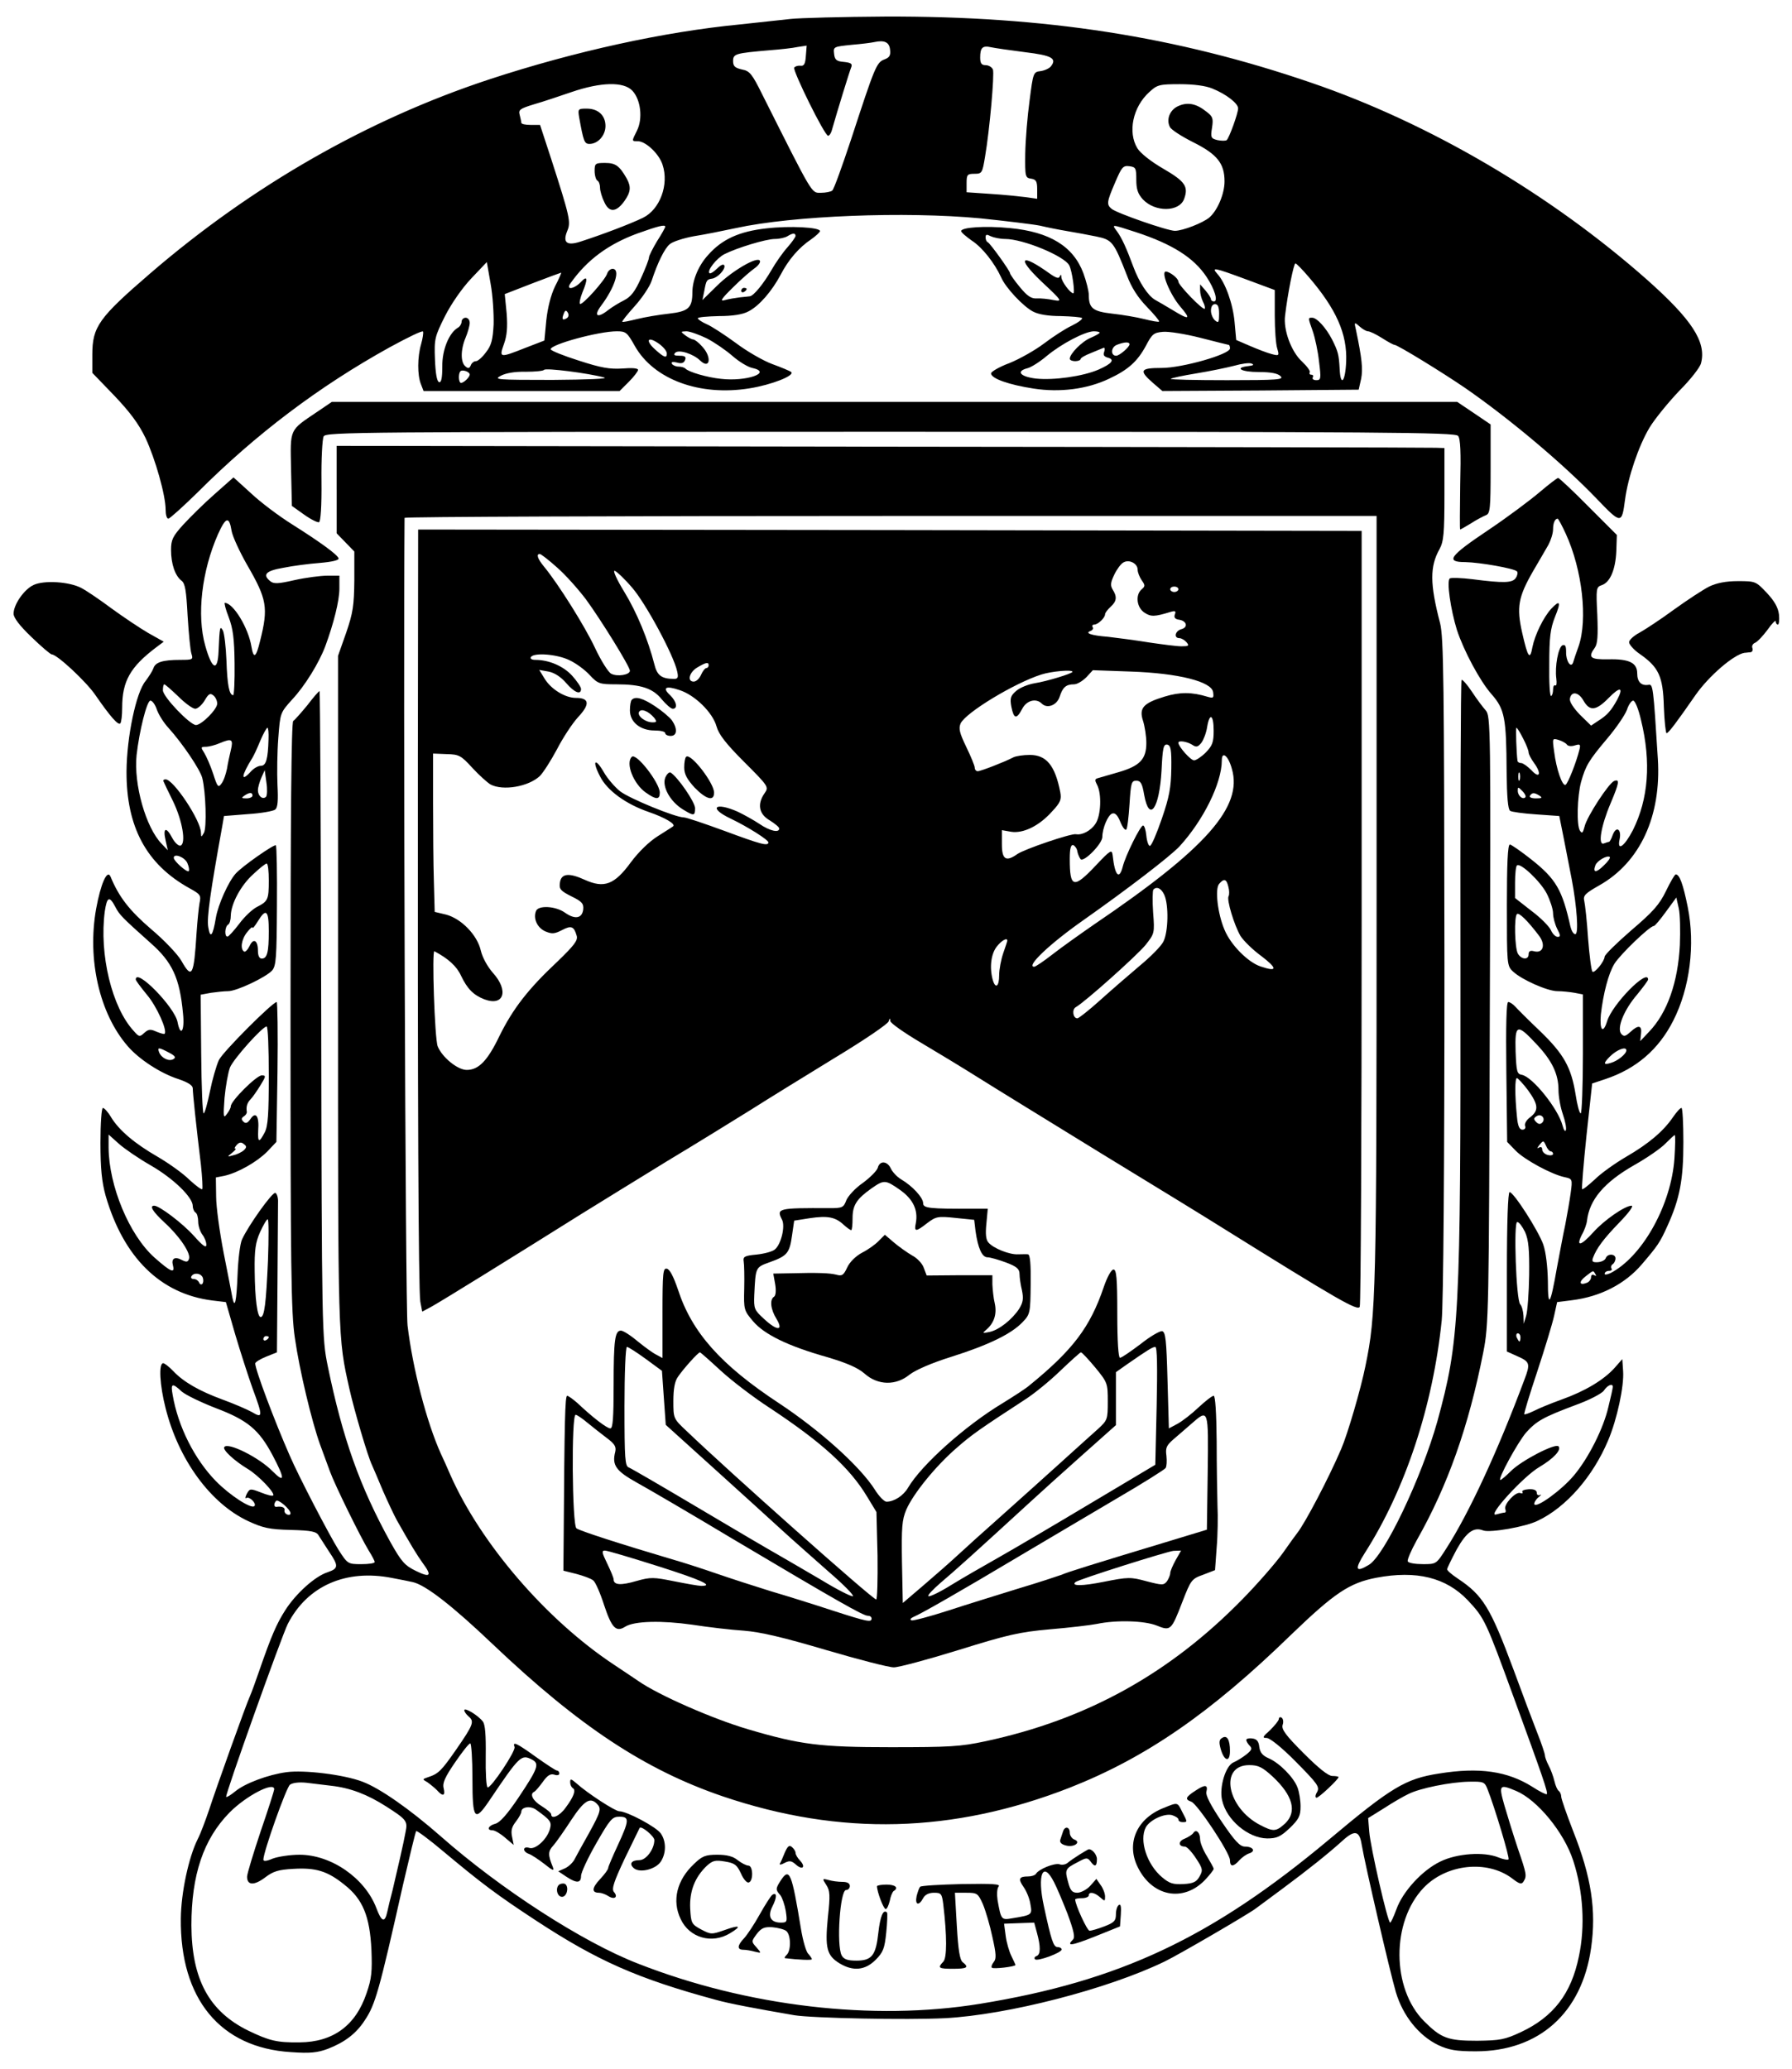 <?xml version="1.0" standalone="no"?>
<!DOCTYPE svg PUBLIC "-//W3C//DTD SVG 20010904//EN"
 "http://www.w3.org/TR/2001/REC-SVG-20010904/DTD/svg10.dtd">
<svg version="1.0" xmlns="http://www.w3.org/2000/svg"
 width="660pt" height="762pt" viewBox="0 0 660 762"
 preserveAspectRatio="xMidYMid meet">

<g transform="translate(0,762) scale(0.1,-0.1)"
fill="#000000" stroke="none">
<path d="M2910 7550 c-36 -4 -119 -13 -185 -20 -279 -27 -609 -99 -925 -203
-445 -147 -871 -390 -1247 -714 -189 -163 -213 -196 -213 -299 l0 -67 81 -84
c58 -61 90 -104 115 -156 36 -77 74 -211 74 -264 0 -18 4 -33 10 -33 5 0 54
44 109 98 214 214 446 389 706 533 66 36 121 63 123 58 2 -4 -1 -25 -7 -46
-14 -48 -14 -114 -1 -147 l10 -26 361 0 361 0 34 34 c19 19 34 39 34 44 0 6
-22 8 -57 5 -47 -3 -78 2 -161 29 -57 18 -104 37 -104 42 1 18 177 66 244 66
33 0 38 -4 66 -54 70 -124 240 -186 423 -156 81 13 167 47 153 60 -5 4 -36 17
-69 29 -33 12 -94 47 -135 78 -41 30 -90 62 -107 69 -18 8 -33 18 -33 22 0 4
35 7 78 8 50 0 88 6 108 17 40 20 87 75 119 135 29 56 68 101 113 131 17 12
32 26 32 30 0 14 -111 20 -197 10 -100 -11 -164 -40 -215 -98 -35 -38 -58 -92
-58 -138 0 -57 -15 -70 -86 -78 -37 -4 -90 -13 -118 -20 -28 -7 -52 -12 -54
-10 -2 2 19 28 46 58 27 30 55 72 62 93 21 64 47 119 67 135 10 9 50 22 88 29
39 6 108 20 155 30 210 46 624 62 900 36 96 -10 195 -22 220 -27 25 -6 70 -15
100 -20 30 -5 79 -14 108 -20 58 -12 64 -19 112 -142 17 -46 41 -83 74 -117
27 -28 47 -52 45 -54 -2 -3 -27 2 -55 9 -28 7 -81 16 -118 20 -71 8 -86 20
-86 69 0 14 -9 50 -20 80 -37 99 -124 152 -270 166 -91 9 -180 3 -180 -11 0
-5 18 -20 39 -35 39 -25 84 -83 108 -135 16 -38 81 -107 117 -126 20 -11 57
-17 103 -17 39 -1 74 -4 78 -7 3 -4 -13 -16 -37 -28 -24 -11 -70 -41 -103 -66
-33 -25 -90 -57 -127 -72 -38 -14 -68 -32 -68 -38 0 -19 66 -42 157 -56 97
-15 197 -2 277 36 71 33 105 64 136 121 23 44 29 49 63 52 21 2 83 -8 138 -22
55 -14 102 -26 104 -26 3 0 5 -6 5 -13 0 -22 -176 -72 -252 -72 -79 0 -84 -9
-33 -54 l36 -31 362 2 361 3 9 40 c7 36 3 75 -19 180 -7 29 -6 30 13 13 11
-10 25 -18 31 -18 7 0 30 -11 52 -25 22 -14 42 -25 46 -25 11 0 174 -100 259
-158 162 -112 359 -277 484 -407 92 -96 94 -96 106 -5 11 83 50 198 90 265 20
33 70 94 110 136 41 41 77 87 80 102 20 78 -34 160 -198 306 -356 315 -801
577 -1237 726 -499 171 -980 246 -1570 244 -157 -1 -314 -5 -350 -9z m368
-112 c3 -22 -2 -30 -21 -37 -29 -11 -35 -27 -123 -296 -33 -99 -63 -183 -69
-187 -5 -4 -24 -8 -42 -8 -35 0 -27 -13 -215 361 -38 77 -47 88 -75 93 -26 6
-33 12 -33 31 0 27 8 29 135 40 39 3 85 8 103 12 l33 5 -3 -38 c-2 -30 -7 -38
-20 -36 -9 1 -19 -2 -23 -7 -6 -11 112 -251 125 -251 4 0 10 8 13 18 21 74 66
220 72 234 5 13 0 17 -27 20 -27 2 -34 8 -36 30 -3 26 -2 26 65 33 37 3 75 8
83 10 37 8 55 0 58 -27z m496 -10 c100 -12 120 -23 96 -53 -6 -7 -23 -15 -38
-17 -26 -3 -27 -6 -40 -108 -8 -58 -15 -145 -16 -195 -1 -86 0 -90 22 -93 18
-3 22 -10 22 -39 l0 -35 -42 6 c-24 3 -82 9 -130 12 l-88 6 0 34 c0 31 3 34
29 34 28 0 29 3 39 63 17 99 35 304 29 321 -4 9 -16 16 -27 16 -15 0 -20 7
-20 28 0 37 9 45 40 38 14 -3 69 -11 124 -18z m-1445 -142 c31 -33 39 -103 17
-147 -20 -40 -20 -39 3 -39 29 0 78 -46 91 -86 25 -74 -10 -166 -72 -196 -45
-22 -150 -62 -231 -88 -50 -16 -65 -3 -48 39 14 33 11 49 -60 269 l-40 122
-35 0 c-18 0 -34 3 -34 8 0 4 -3 17 -6 29 -5 19 1 23 53 39 32 9 94 30 138 45
108 37 192 39 224 5z m2136 8 c52 -21 95 -55 95 -73 0 -18 -32 -107 -42 -117
-4 -3 -19 -3 -34 0 -24 6 -26 10 -20 46 5 34 3 41 -21 59 -36 29 -68 36 -102
21 -32 -13 -47 -50 -32 -78 5 -10 44 -35 86 -56 88 -44 115 -78 115 -144 0
-46 -26 -107 -56 -133 -24 -20 -98 -49 -127 -49 -27 0 -214 65 -233 81 -19 16
-18 25 13 97 24 56 29 63 52 60 24 -3 26 -7 26 -50 0 -35 6 -52 24 -72 45 -48
134 -47 152 1 17 46 4 65 -77 112 -45 26 -84 57 -95 75 -36 59 -17 152 44 207
29 27 37 29 113 29 51 0 95 -6 119 -16z m-2015 -509 c0 -3 -13 -27 -30 -53
-16 -27 -30 -54 -30 -61 0 -6 -13 -40 -29 -75 -22 -49 -37 -69 -63 -82 -18 -9
-44 -25 -57 -35 -40 -32 -56 -24 -28 14 52 69 73 137 43 137 -8 0 -17 -8 -20
-18 -8 -24 -92 -118 -100 -111 -3 3 1 22 9 42 21 50 19 65 -5 39 -27 -28 -58
-31 -38 -4 60 85 139 143 245 182 78 28 103 34 103 25z m1734 -20 c134 -44
213 -94 260 -165 30 -45 43 -90 27 -90 -6 0 -11 4 -11 8 0 5 -9 19 -20 32
l-20 23 0 -22 c0 -12 5 -31 11 -43 6 -11 8 -22 6 -25 -7 -6 -97 87 -97 100 0
12 -31 36 -46 37 -20 0 16 -86 53 -129 41 -48 34 -51 -28 -13 -25 15 -54 32
-65 38 -26 15 -59 65 -80 122 -26 70 -42 105 -60 130 -20 27 -23 27 70 -3z
m-1254 -14 c0 -4 -14 -24 -30 -42 -17 -19 -43 -56 -59 -84 -29 -50 -65 -94
-79 -96 -4 -1 -20 -2 -37 -4 -16 -2 -41 -6 -55 -10 -20 -6 -14 4 30 47 30 30
66 61 79 70 13 9 22 21 20 27 -7 20 -104 -37 -159 -92 l-53 -52 7 34 c7 39 9
42 29 45 20 3 49 34 45 48 -3 7 -13 3 -27 -11 -12 -12 -25 -20 -28 -17 -10 9
26 55 55 70 45 23 153 56 186 56 17 0 38 5 46 10 19 12 30 13 30 1z m772 -11
c67 0 218 -63 236 -97 11 -21 22 -103 15 -103 -11 0 -43 43 -44 59 0 10 -2 12
-6 3 -3 -9 -13 -6 -36 10 -107 77 -125 61 -32 -28 78 -73 79 -75 45 -69 -19 4
-47 7 -62 6 -20 -1 -35 9 -62 42 -20 24 -36 47 -36 51 0 8 -73 110 -82 114 -5
2 -8 10 -8 18 0 11 4 12 19 4 11 -5 35 -10 53 -10z m-1884 -315 c-3 -55 -8
-77 -28 -102 -13 -18 -30 -33 -37 -33 -8 0 -16 -7 -19 -15 -5 -12 -10 -13 -20
-4 -18 15 -18 61 1 106 8 19 15 44 15 54 0 11 -7 19 -15 19 -8 0 -15 -7 -15
-15 0 -7 -6 -18 -14 -22 -32 -19 -58 -81 -57 -143 0 -43 -4 -60 -12 -57 -8 2
-13 33 -15 83 -3 76 -1 84 37 160 24 47 63 103 97 139 l57 60 14 -80 c8 -44
12 -111 11 -150z m3003 174 c101 -118 141 -209 137 -310 -3 -76 -21 -95 -24
-27 -3 53 -6 64 -28 108 -23 44 -56 80 -73 80 -16 0 -16 1 2 -50 8 -23 19 -73
23 -111 8 -64 7 -69 -10 -69 -11 0 -16 5 -13 10 3 6 1 10 -5 10 -6 0 -9 4 -6
9 3 4 -10 22 -28 39 -40 36 -70 117 -63 170 10 84 32 192 38 192 4 0 26 -23
50 -51z m-231 -8 l105 -39 0 -94 c0 -51 4 -106 9 -121 8 -27 7 -28 -20 -21
-16 4 -52 18 -80 30 l-51 22 -6 66 c-6 67 -34 146 -64 178 -22 25 -12 23 107
-21z m-2546 -26 c-15 -31 -27 -78 -32 -125 l-7 -74 -70 -27 c-96 -38 -97 -37
-79 14 11 30 14 61 10 113 l-7 71 103 40 c57 22 104 39 105 39 1 -1 -9 -24
-23 -51z m2446 -101 c0 -31 -2 -35 -15 -24 -8 7 -15 23 -15 36 0 15 6 24 15
24 11 0 15 -11 15 -36z m-2403 -16 c-15 -9 -19 -4 -11 16 5 14 9 15 15 5 5 -8
3 -17 -4 -21z m516 -74 c29 -15 71 -44 95 -65 24 -21 57 -41 73 -44 76 -17
-23 -51 -116 -40 -50 5 -119 25 -131 38 -4 4 -15 7 -25 7 -10 0 -21 5 -24 10
-4 7 2 9 18 5 17 -5 26 -2 30 9 5 12 0 16 -20 16 -20 0 -24 3 -16 11 13 13 66
-4 91 -28 37 -36 45 12 8 51 -13 15 -28 26 -33 26 -5 0 -18 7 -29 15 -18 14
-18 14 4 15 12 0 46 -12 75 -26z m1447 21 c0 -3 -15 -11 -33 -19 -32 -13 -77
-59 -77 -77 0 -5 9 -9 20 -9 11 0 20 4 20 8 0 4 17 14 38 22 20 8 41 17 46 19
5 2 6 -4 3 -14 -5 -12 -1 -18 13 -22 27 -7 16 -22 -34 -44 -58 -25 -165 -40
-231 -33 -58 7 -74 27 -31 38 13 3 45 23 71 45 54 45 140 90 173 91 12 0 22
-2 22 -5z m-1594 -77 c0 -18 -10 -15 -43 15 -36 32 -29 50 10 24 18 -12 33
-29 33 -39z m1704 34 c0 -10 -37 -42 -49 -42 -21 0 -20 31 2 40 28 11 47 12
47 2z m438 -80 c-54 -6 -27 -22 38 -22 45 0 70 -5 80 -15 14 -13 -8 -15 -197
-15 -117 0 -210 2 -207 5 3 3 45 12 94 20 49 8 112 21 139 28 28 8 57 12 65 8
10 -4 6 -7 -12 -9z m-2373 -42 c18 -5 -60 -8 -190 -9 -205 0 -218 1 -191 15
18 10 52 16 92 15 35 0 65 3 68 7 5 8 162 -12 221 -28z m-495 11 c0 -10 -22
-31 -32 -31 -9 0 -11 34 -2 43 7 7 34 -2 34 -12z"/>
<path d="M2133 7188 c16 -88 19 -98 38 -98 31 0 59 31 59 66 0 39 -27 64 -69
64 -32 0 -33 -1 -28 -32z"/>
<path d="M2190 6991 c0 -17 5 -33 10 -36 6 -3 10 -15 10 -27 0 -11 7 -35 16
-53 18 -39 44 -37 74 5 23 33 25 52 8 83 -27 47 -41 57 -80 57 -35 0 -38 -2
-38 -29z"/>
<path d="M2730 6549 c0 -5 5 -7 10 -4 6 3 10 8 10 11 0 2 -4 4 -10 4 -5 0 -10
-5 -10 -11z"/>
<path d="M1169 6104 c-105 -71 -100 -60 -97 -213 l3 -134 45 -32 c25 -18 50
-30 55 -28 6 2 10 60 9 151 -1 81 3 155 8 165 8 16 118 17 2087 17 1817 0
2080 -2 2091 -15 9 -10 11 -60 8 -180 -1 -91 -2 -165 0 -165 1 0 19 10 40 23
20 13 45 26 55 30 15 6 17 23 17 170 l0 164 -62 42 -61 41 -2072 0 -2073 0
-53 -36z"/>
<path d="M1240 5817 l0 -161 33 -34 32 -33 0 -107 c-1 -92 -5 -119 -30 -192
l-30 -85 0 -1240 c0 -1293 -1 -1267 42 -1460 17 -76 67 -247 83 -280 5 -11 23
-53 40 -94 18 -41 41 -90 52 -110 51 -90 74 -128 95 -157 35 -47 28 -55 -25
-29 -41 20 -53 33 -94 106 -113 205 -176 382 -231 649 -21 104 -22 121 -24
1295 -1 655 -4 1190 -6 1190 -3 0 -23 -23 -45 -52 -23 -28 -46 -54 -52 -58 -7
-4 -10 -345 -10 -1085 0 -929 2 -1094 16 -1187 17 -119 62 -307 93 -393 11
-30 27 -74 36 -98 18 -50 112 -241 143 -292 12 -19 22 -38 22 -42 0 -5 -22 -8
-50 -8 -49 0 -50 1 -84 54 -32 51 -145 267 -179 346 -55 125 -127 316 -127
339 0 5 18 16 40 25 l40 16 2 260 c1 143 2 274 2 292 1 17 -4 33 -10 35 -11 4
-100 -121 -123 -172 -7 -16 -14 -74 -16 -128 -4 -100 -10 -129 -19 -86 -2 13
-17 87 -32 164 -15 77 -28 171 -28 209 l-1 70 31 6 c50 11 120 51 158 89 l34
36 4 258 c2 141 0 257 -3 257 -15 0 -199 -184 -213 -214 -9 -20 -24 -71 -33
-116 -9 -44 -19 -80 -23 -80 -4 0 -8 98 -9 219 l-2 218 38 7 c21 3 49 6 63 6
32 0 139 51 162 76 15 17 17 47 18 238 1 120 -1 220 -4 223 -5 6 -124 -77
-148 -104 -27 -30 -65 -115 -73 -163 -11 -67 -21 -79 -28 -34 -6 34 8 131 52
374 l6 35 88 7 c48 3 94 11 101 17 9 8 11 33 8 90 -2 44 -1 122 3 173 7 93 7
93 51 142 47 50 99 135 122 196 31 84 52 168 52 212 l0 48 -45 0 c-24 0 -78
-7 -119 -16 -61 -14 -78 -15 -91 -4 -29 24 -16 38 48 49 34 7 95 15 135 18 46
4 71 10 69 17 -5 14 -65 58 -171 125 -48 30 -116 81 -151 114 l-65 59 -70 -62
c-39 -34 -90 -85 -115 -112 -39 -43 -45 -56 -45 -93 0 -52 15 -95 38 -113 14
-10 18 -36 23 -130 4 -64 10 -127 14 -139 7 -22 5 -23 -41 -23 -66 0 -92 -9
-99 -31 -4 -11 -17 -31 -29 -47 -35 -42 -69 -206 -70 -332 -1 -205 73 -343
232 -431 40 -22 43 -26 37 -54 -3 -16 -8 -66 -11 -110 -10 -160 -17 -172 -56
-103 -13 23 -63 76 -112 117 -80 69 -118 118 -149 193 -12 28 -36 -26 -53
-119 -33 -186 12 -385 116 -505 42 -49 122 -101 188 -122 35 -12 52 -23 52
-34 0 -18 13 -142 30 -281 5 -47 7 -87 5 -90 -3 -3 -24 13 -48 35 -23 23 -75
60 -116 84 -85 49 -142 97 -172 146 -11 19 -25 34 -30 34 -5 0 -9 -57 -9 -128
0 -96 5 -144 19 -195 66 -228 202 -362 393 -386 l50 -6 34 -118 c19 -64 48
-154 64 -199 39 -105 38 -112 -2 -88 -18 10 -67 31 -108 46 -87 32 -144 65
-182 105 -15 16 -32 29 -37 29 -17 0 -13 -80 9 -166 48 -190 165 -350 303
-415 56 -26 79 -31 158 -33 77 -2 95 -6 103 -21 6 -9 23 -36 38 -59 36 -53 35
-62 -6 -76 -46 -15 -116 -78 -155 -139 -32 -50 -51 -93 -97 -226 -13 -38 -28
-79 -33 -90 -14 -30 -125 -340 -151 -420 -13 -38 -31 -87 -42 -108 -33 -66
-61 -196 -62 -292 -3 -296 145 -476 406 -492 70 -5 97 -2 135 12 62 24 105 56
137 106 38 57 52 105 140 497 25 107 46 196 49 199 3 2 48 -31 100 -75 140
-117 197 -160 342 -255 226 -148 373 -213 660 -291 49 -14 151 -33 290 -57 67
-11 416 -18 555 -11 230 12 600 107 810 209 50 24 311 176 335 195 6 4 51 38
100 74 93 69 167 128 220 176 44 40 62 37 70 -14 12 -72 104 -469 126 -544 26
-87 84 -160 156 -195 39 -18 65 -23 138 -23 233 0 391 141 425 380 20 139 1
262 -66 431 -24 62 -44 119 -44 127 0 8 -4 17 -9 21 -5 3 -12 19 -16 36 -4 17
-13 42 -21 57 -8 15 -14 32 -14 38 0 6 -13 45 -29 85 -16 41 -55 144 -86 229
-86 231 -113 275 -206 337 -21 14 -39 29 -39 34 0 5 16 37 35 73 36 64 63 84
98 70 25 -9 155 13 201 36 105 50 203 163 259 296 33 78 59 200 55 255 l-3 44
-29 -33 c-40 -44 -108 -85 -195 -116 -39 -14 -85 -33 -102 -42 -17 -8 -33 -14
-35 -12 -2 2 20 74 48 158 28 85 56 177 62 205 l11 50 55 7 c105 13 195 60
256 131 60 70 68 82 95 142 46 101 59 171 59 309 0 69 -3 126 -7 126 -5 0 -19
-16 -32 -35 -35 -51 -89 -97 -172 -145 -41 -24 -93 -61 -116 -84 -24 -22 -44
-38 -46 -35 -2 2 5 91 16 196 l21 193 48 16 c114 38 197 109 251 216 61 120
81 279 53 418 -17 84 -30 120 -44 120 -4 0 -20 -28 -36 -61 -24 -50 -48 -77
-128 -145 -54 -47 -98 -90 -98 -97 -1 -18 -38 -63 -45 -55 -4 4 -11 59 -16
122 -4 63 -11 125 -14 138 -5 20 3 28 56 58 150 85 228 255 215 465 -17 272
-18 276 -35 273 -26 -4 -41 11 -41 42 0 39 -29 54 -107 52 -67 -1 -75 7 -49
43 10 14 12 44 9 121 -5 97 -4 102 16 109 31 10 51 57 54 125 l2 60 -105 105
c-57 58 -108 105 -111 105 -4 0 -35 -24 -68 -52 -34 -29 -118 -92 -188 -139
-145 -97 -161 -119 -86 -119 53 -1 179 -23 190 -34 4 -4 2 -15 -4 -24 -12 -19
-44 -20 -160 -5 -40 5 -78 6 -83 3 -13 -8 3 -116 26 -190 25 -76 85 -189 128
-237 48 -55 54 -87 55 -285 1 -93 5 -139 13 -144 6 -4 50 -10 96 -13 l85 -6
17 -85 c9 -47 22 -114 29 -149 19 -101 26 -201 13 -201 -7 0 -14 12 -18 28
-30 135 -53 175 -144 247 -38 30 -74 55 -79 55 -8 0 -11 -74 -11 -223 0 -219
0 -224 23 -245 32 -30 127 -72 163 -72 17 0 46 -3 63 -6 l31 -6 0 -219 c0
-121 -4 -219 -8 -219 -5 0 -13 31 -19 70 -16 99 -43 148 -130 232 -42 40 -83
81 -92 91 -8 9 -20 17 -26 17 -7 0 -9 -86 -7 -257 l3 -258 31 -32 c33 -34 133
-88 181 -98 28 -6 29 -7 22 -58 -4 -29 -13 -81 -20 -117 -8 -36 -21 -108 -31
-160 -24 -138 -33 -150 -33 -48 -1 52 -7 106 -17 135 -18 51 -109 193 -124
193 -6 0 -10 -111 -10 -293 l0 -294 40 -18 c45 -20 47 -27 24 -87 -99 -265
-204 -491 -287 -620 -37 -58 -37 -58 -86 -58 -28 0 -53 4 -56 10 -3 5 12 40
33 78 114 201 191 418 245 692 20 102 21 141 24 1224 4 1087 3 1119 -15 1140
-10 11 -34 43 -51 69 -18 27 -35 46 -38 43 -3 -3 -5 -490 -4 -1083 1 -1270 -4
-1350 -85 -1647 -58 -206 -195 -496 -253 -529 -48 -29 -53 -17 -15 43 150 234
252 544 284 858 6 64 10 556 10 1305 -1 1053 -3 1209 -16 1262 -38 145 -38
209 -2 273 15 28 18 56 18 202 l0 170 -32 1 c-18 1 -936 3 -2040 4 l-2008 3 0
-161z m3830 -1511 c0 -1452 -2 -1528 -41 -1716 -17 -85 -66 -252 -89 -305 -46
-108 -134 -275 -162 -310 -4 -5 -29 -39 -54 -75 -26 -36 -92 -112 -148 -169
-268 -274 -573 -443 -946 -523 -93 -20 -133 -22 -350 -22 -259 0 -332 9 -525
66 -129 38 -328 125 -403 177 -15 10 -56 38 -91 61 -248 164 -490 445 -602
698 -11 26 -27 61 -35 78 -52 115 -104 313 -123 473 -8 62 -16 2373 -11 2974
0 4 806 7 1790 7 l1790 0 0 -1414z m-4217 1359 c3 -19 29 -76 57 -125 73 -126
79 -157 48 -280 -15 -62 -24 -68 -32 -21 -11 68 -66 160 -98 161 -3 0 3 -24
14 -52 16 -42 21 -79 22 -170 1 -65 -2 -118 -5 -118 -15 0 -22 39 -25 128 -2
51 -8 100 -13 110 -11 19 -12 15 -16 -76 -3 -77 -24 -69 -49 20 -32 113 -13
275 47 411 29 64 41 67 50 12z m4914 -11 c61 -133 81 -316 47 -414 -9 -25 -18
-51 -20 -59 -8 -24 -27 5 -26 38 0 22 -3 28 -13 25 -16 -7 -29 -79 -23 -123 2
-17 1 -28 -4 -25 -4 3 -8 -4 -8 -15 0 -11 -3 -22 -7 -24 -5 -3 -8 50 -7 116 0
100 4 132 21 175 23 56 19 65 -14 30 -29 -32 -60 -96 -69 -141 -9 -50 -17 -39
-38 54 -21 93 -14 131 40 225 22 37 47 81 57 98 9 17 17 42 17 57 0 23 7 39
17 39 2 0 16 -25 30 -56z m-5110 -599 c25 -25 53 -45 62 -45 9 0 25 14 35 31
14 24 20 28 32 18 8 -6 14 -20 14 -30 0 -21 -57 -78 -78 -79 -22 0 -122 104
-122 128 0 12 2 22 5 22 3 0 26 -20 52 -45z m5299 -12 c-22 -40 -37 -57 -69
-77 l-27 -18 -41 40 c-24 25 -39 48 -37 59 5 29 32 25 50 -7 23 -40 46 -38 93
10 42 43 56 40 31 -7z m-5378 -37 c7 -19 26 -49 43 -67 53 -59 116 -153 124
-184 13 -52 17 -183 6 -202 -10 -17 -10 -17 -11 1 0 44 -101 196 -130 196 -7
0 -10 -3 -8 -7 2 -5 17 -37 35 -73 35 -72 49 -156 28 -164 -7 -2 -21 10 -31
29 -22 42 -35 37 -24 -10 l8 -36 -22 23 c-59 60 -104 220 -93 327 10 89 38
201 51 201 7 0 18 -15 24 -34z m5466 -38 c38 -155 27 -291 -30 -405 -31 -60
-59 -80 -49 -34 8 37 -12 51 -25 17 -5 -14 -11 -26 -14 -26 -2 0 -11 -3 -19
-6 -23 -8 -10 66 25 148 32 76 34 90 13 82 -20 -8 -101 -132 -109 -168 -6 -23
-9 -27 -17 -15 -13 20 -10 126 4 179 17 60 27 78 97 161 33 39 65 86 72 105 6
19 17 34 23 34 7 0 20 -32 29 -72z m-5055 -70 c-2 -73 -9 -98 -28 -98 -10 0
-26 -9 -36 -20 -40 -44 -37 -17 5 50 5 8 18 36 29 63 11 26 23 47 26 47 3 0 5
-19 4 -42z m4621 2 c11 -21 20 -44 20 -51 0 -6 9 -24 21 -40 28 -39 19 -58
-11 -25 -14 14 -31 26 -37 26 -7 0 -13 3 -14 8 -4 29 -7 122 -4 122 3 0 14
-18 25 -40z m-4760 -43 c-4 -17 -11 -48 -14 -68 -4 -19 -12 -44 -20 -54 -12
-17 -15 -14 -31 36 -10 30 -25 64 -33 77 -13 20 -13 22 6 22 11 0 35 6 53 14
43 18 49 14 39 -27z m4921 21 c4 -6 17 -7 29 -3 20 6 22 4 17 -16 -11 -45 -42
-124 -51 -129 -12 -6 -34 58 -42 122 -7 50 -7 50 17 43 13 -4 27 -12 30 -17z
m-4791 -192 c-12 -12 -30 2 -30 24 0 11 6 31 13 47 l12 27 6 -44 c4 -25 3 -49
-1 -54z m4617 62 c-3 -7 -5 -2 -5 12 0 14 2 19 5 13 2 -7 2 -19 0 -25z m21
-64 c-10 -10 -28 6 -28 24 0 15 1 15 17 -1 9 -9 14 -19 11 -23z m-4688 6 c0
-5 -10 -10 -22 -10 -19 0 -20 2 -8 10 19 13 30 13 30 0z m4740 0 c12 -8 9 -10
-13 -10 -16 0 -26 4 -22 10 8 12 16 12 35 0z m-4980 -248 c6 -14 8 -27 5 -30
-6 -6 -55 37 -55 49 0 18 40 3 50 -19z m5217 -9 c-28 -28 -42 -28 -31 1 7 17
44 38 53 30 3 -3 -7 -17 -22 -31z m-4917 -55 c0 -71 -3 -77 -44 -98 -16 -8
-46 -36 -65 -62 -20 -26 -39 -47 -43 -47 -12 -1 -10 37 2 44 6 3 10 18 10 33
1 44 37 112 83 153 23 22 45 39 49 39 5 0 8 -28 8 -62z m4707 -49 c12 -24 23
-57 23 -72 0 -15 7 -41 15 -57 13 -25 13 -30 2 -30 -8 0 -19 11 -25 25 -6 13
-38 46 -72 71 l-60 47 0 57 c0 31 3 60 7 63 12 12 87 -59 110 -104z m-5272
-49 c15 -29 25 -39 129 -132 81 -71 108 -130 120 -260 7 -64 -9 -89 -20 -32
-10 55 -154 202 -154 157 0 -4 19 -29 41 -56 36 -42 77 -133 65 -144 -2 -2
-15 2 -30 8 -22 10 -29 9 -44 -4 -17 -16 -20 -16 -39 6 -81 87 -128 283 -107
441 8 54 17 58 39 16z m5762 -140 c-7 -137 -46 -249 -113 -319 l-33 -35 3 27
c4 32 -10 34 -39 7 -19 -17 -24 -18 -34 -7 -17 21 10 88 59 145 22 27 40 51
40 55 0 43 -133 -92 -151 -154 -15 -48 -28 -33 -23 25 9 78 28 151 50 187 21
34 130 139 145 139 4 0 24 24 45 53 l38 52 9 -40 c5 -22 6 -83 4 -135z m-5197
51 c0 -78 -6 -101 -26 -101 -9 0 -14 11 -14 29 0 39 -17 48 -31 17 -7 -14 -16
-23 -20 -20 -15 9 -10 45 11 71 11 14 20 22 20 17 0 -5 9 6 20 24 30 49 40 40
40 -37z m4677 -15 c27 -34 17 -68 -17 -59 -14 4 -20 0 -20 -11 0 -22 -27 -20
-40 3 -11 22 -14 134 -3 145 7 7 39 -24 80 -78z m-4677 -516 c0 -143 -3 -187
-15 -210 -21 -40 -26 -38 -24 8 4 52 -9 70 -28 42 -11 -16 -18 -19 -27 -10 -8
8 -7 13 2 19 7 4 12 12 11 17 -3 18 1 33 14 46 7 7 23 30 36 51 21 34 21 37 5
37 -19 0 -114 -94 -114 -114 0 -6 -7 -19 -15 -29 -12 -17 -13 -9 -8 60 4 43
13 93 20 112 14 33 120 151 135 151 5 0 8 -81 8 -180z m4668 116 c58 -61 82
-111 82 -170 0 -24 7 -63 16 -89 9 -26 14 -52 11 -59 -2 -7 -8 1 -12 17 -16
62 -111 180 -150 187 -18 3 -20 12 -23 86 -3 101 5 104 76 28z m-5036 -32 c23
-12 27 -18 17 -24 -16 -10 -44 3 -53 25 -7 19 -2 19 36 -1z m5368 8 c0 -13
-32 -39 -57 -46 -28 -9 -29 -2 -4 23 26 26 61 39 61 23z m-362 -147 c38 -53
40 -74 8 -99 -14 -10 -22 -24 -19 -32 3 -8 -1 -14 -10 -14 -11 0 -17 14 -20
48 -8 80 -8 142 0 142 4 -1 23 -21 41 -45z m52 -119 c-7 -7 -14 -6 -22 2 -10
10 -10 15 2 22 17 11 34 -10 20 -24z m-5124 -158 c83 -48 154 -117 154 -149 0
-10 5 -21 10 -24 6 -3 10 -19 10 -34 0 -15 7 -36 15 -47 8 -10 15 -27 15 -38
0 -13 -13 -4 -45 32 -42 47 -128 112 -147 112 -19 0 -5 -22 38 -62 56 -51 98
-114 90 -134 -4 -12 -10 -12 -26 -4 -26 14 -40 6 -33 -20 8 -31 -8 -24 -68 29
-93 83 -168 264 -169 405 l0 48 38 -34 c20 -18 74 -55 118 -80z m5611 25 c-12
-166 -112 -350 -226 -416 -17 -10 -31 -13 -31 -8 0 6 7 11 16 11 8 0 13 4 9 9
-3 5 -1 12 5 16 5 3 10 13 10 21 0 17 -29 19 -36 1 -2 -7 -15 -14 -29 -15 -19
-1 -23 2 -18 16 13 35 38 69 97 130 35 36 54 62 45 62 -24 0 -101 -53 -141
-98 -45 -50 -65 -55 -42 -9 10 17 18 41 19 52 9 77 63 141 173 204 48 27 100
63 116 80 17 17 32 31 34 31 3 0 2 -39 -1 -87z m-5269 31 c-7 -6 -24 -15 -38
-18 -24 -7 -24 -6 -6 8 11 9 17 16 13 16 -5 0 -2 6 5 14 9 10 17 11 26 3 11
-8 11 -12 0 -23z m4814 -4 c4 0 8 -4 8 -9 0 -5 -9 -7 -20 -4 -11 3 -20 12 -20
20 0 9 -5 11 -12 7 -8 -5 -7 -1 2 10 14 17 15 17 24 -3 5 -12 13 -21 18 -21z
m-4725 -402 c-7 -157 -13 -208 -27 -208 -12 0 -21 65 -22 170 -1 77 3 105 20
143 12 26 24 47 28 47 4 0 4 -69 1 -152z m4630 105 c13 -30 16 -65 15 -158 -1
-66 -6 -133 -11 -150 l-9 -30 -1 30 c-1 17 -6 36 -12 42 -15 15 -25 303 -11
303 7 0 19 -17 29 -37z m259 -155 c4 -7 3 -8 -4 -4 -7 4 -12 1 -12 -7 0 -8 -7
-18 -16 -21 -28 -11 -30 4 -4 24 30 23 27 23 36 8z m-5129 -13 c3 -9 2 -19 -2
-23 -4 -4 -10 -1 -12 6 -3 6 -11 12 -19 12 -9 0 -12 5 -9 10 9 15 35 12 42 -5z
m4853 -220 c0 -8 -2 -15 -4 -15 -2 0 -6 7 -10 15 -3 8 -1 15 4 15 6 0 10 -7
10 -15z m-4610 1 c0 -3 -4 -8 -10 -11 -5 -3 -10 -1 -10 4 0 6 5 11 10 11 6 0
10 -2 10 -4z m-321 -200 c15 -13 71 -40 125 -61 119 -45 160 -80 210 -174 46
-87 46 -105 0 -59 -48 50 -166 109 -178 89 -7 -10 38 -51 86 -80 39 -23 103
-90 94 -98 -3 -3 -23 2 -45 11 -39 15 -41 15 -52 -5 -6 -12 -7 -19 -1 -15 11
6 38 -21 29 -30 -11 -12 -90 39 -142 92 -78 80 -139 200 -159 317 -8 43 -2 46
33 13z m5271 17 c0 -5 -7 -37 -16 -73 -18 -80 -74 -190 -127 -253 -45 -54
-140 -123 -146 -106 -1 5 5 17 15 25 11 9 13 13 7 9 -8 -3 -13 0 -13 8 0 9
-10 14 -29 13 -16 -1 -27 -5 -24 -10 3 -5 0 -7 -8 -4 -17 6 -61 -42 -55 -59 3
-7 2 -13 -2 -13 -4 0 -18 -3 -32 -7 -36 -10 101 141 160 175 52 31 82 63 70
76 -12 12 -136 -52 -175 -91 -18 -18 -36 -33 -39 -33 -12 0 64 139 95 175 38
42 62 56 182 101 50 18 96 42 104 53 14 21 33 28 33 14z m-4870 -466 c0 -5 -6
-7 -12 -4 -7 2 -12 10 -10 16 2 10 -11 15 -30 12 -10 -1 -10 13 -1 22 7 8 53
-31 53 -46z m375 -238 c28 -5 61 -12 75 -15 47 -10 147 -88 295 -229 318 -302
560 -462 847 -560 434 -147 848 -136 1278 32 279 110 517 273 815 563 160 154
215 191 314 210 148 28 257 1 337 -83 62 -66 66 -75 170 -360 106 -290 126
-348 121 -354 -3 -2 -27 10 -53 27 -92 58 -196 73 -344 49 -123 -19 -175 -50
-405 -243 -433 -362 -771 -521 -1286 -605 -393 -64 -856 -10 -1259 148 -204
79 -507 275 -728 470 -113 99 -223 176 -287 200 -68 26 -215 44 -280 35 -67
-9 -153 -41 -189 -71 -16 -13 -30 -22 -33 -20 -5 6 204 591 227 637 72 140
214 203 385 169z m-225 -765 c71 -8 133 -32 202 -76 75 -48 80 -54 72 -93 -7
-40 -32 -147 -48 -215 -8 -30 -17 -67 -20 -82 -9 -40 -21 -35 -40 16 -42 110
-166 196 -283 196 -35 0 -79 -7 -98 -14 -23 -10 -35 -11 -35 -4 0 28 84 265
98 276 10 7 33 10 61 7 25 -3 66 -8 91 -11z m4258 -11 c27 -68 83 -255 78
-260 -3 -3 -20 0 -37 7 -53 22 -153 15 -214 -15 -67 -32 -139 -111 -162 -176
-10 -27 -20 -49 -23 -49 -9 0 -73 280 -77 335 l-4 50 58 36 c32 21 72 44 89
52 42 22 158 45 225 46 53 1 57 -1 67 -26z m-4468 -2 c0 -4 -22 -74 -50 -155
-27 -81 -50 -156 -50 -167 0 -32 26 -33 66 -3 30 23 49 29 104 32 83 5 126 -8
188 -58 68 -53 94 -116 100 -240 3 -79 1 -106 -18 -160 -40 -119 -123 -180
-247 -181 -83 -1 -111 6 -188 43 -145 71 -209 189 -210 388 0 185 44 317 140
415 61 62 165 116 165 86z m4574 -6 c78 -33 176 -152 210 -256 37 -113 45
-242 21 -354 -28 -137 -94 -222 -213 -278 -60 -28 -77 -31 -162 -32 -107 0
-132 9 -195 72 -120 120 -121 366 -2 491 84 88 234 104 326 35 27 -21 35 -23
42 -12 13 21 12 27 -21 123 -16 48 -38 119 -49 157 -22 77 -19 80 43 54z"/>
<path d="M1539 4843 c-1 -1270 2 -1974 9 -2016 l7 -37 32 17 c43 24 282 172
558 345 66 41 206 127 310 191 105 63 244 149 310 190 66 42 206 128 312 193
106 64 194 124 196 133 4 13 5 13 6 1 1 -8 51 -43 110 -78 59 -35 155 -93 212
-129 57 -36 264 -163 459 -283 195 -119 391 -239 435 -267 435 -271 506 -312
513 -295 4 9 7 656 7 1437 l0 1420 -1737 3 -1738 2 -1 -827z m513 687 c31 -27
78 -80 106 -117 55 -75 162 -248 162 -263 0 -15 -46 -23 -69 -11 -11 6 -38 49
-60 96 -37 79 -135 235 -187 298 -24 29 -30 47 -16 47 4 0 33 -22 64 -50z
m2138 -8 c0 -10 7 -27 15 -39 13 -18 13 -22 0 -33 -24 -20 -19 -67 10 -86 24
-16 38 -15 94 2 20 6 23 4 18 -9 -4 -11 1 -17 15 -19 29 -4 35 -28 9 -35 -23
-6 -29 -33 -7 -33 7 0 19 -7 26 -15 11 -13 8 -15 -19 -15 -17 0 -70 7 -118 14
-49 8 -117 17 -152 21 -64 5 -88 14 -63 22 6 3 10 9 6 14 -3 5 0 9 6 9 14 0
40 25 40 38 0 5 9 17 20 27 23 21 25 37 8 64 -9 15 -8 26 6 55 9 19 24 40 34
45 21 12 52 -4 52 -27z m-1861 -67 c50 -58 152 -247 165 -307 5 -22 3 -28 -11
-28 -47 0 -63 13 -73 54 -23 90 -64 190 -111 267 -27 44 -43 79 -35 77 7 -2
37 -30 65 -63z m2011 -5 c0 -5 -7 -10 -15 -10 -8 0 -15 5 -15 10 0 6 7 10 15
10 8 0 15 -4 15 -10z m-2243 -261 c24 -11 58 -36 75 -55 30 -32 36 -34 98 -34
91 0 135 -15 167 -55 16 -19 34 -35 41 -35 19 0 14 27 -10 50 -30 28 -16 36
34 19 57 -18 123 -83 137 -134 8 -29 34 -63 102 -131 90 -90 91 -92 75 -115
-28 -40 -21 -77 19 -100 19 -12 35 -25 35 -30 0 -17 -35 -9 -73 17 -21 14 -57
34 -80 45 -84 37 -109 14 -27 -25 65 -31 140 -79 140 -88 0 -15 -29 -7 -161
42 -74 27 -141 50 -151 50 -30 0 -199 69 -234 96 -19 15 -47 47 -61 72 -32 55
-43 40 -13 -17 26 -52 95 -102 179 -131 61 -21 101 -45 90 -53 -2 -2 -28 -18
-56 -36 -32 -20 -71 -58 -100 -97 -60 -82 -98 -96 -169 -64 -59 27 -88 24 -92
-12 -3 -22 3 -29 43 -49 39 -19 45 -27 43 -48 -4 -33 -30 -38 -67 -12 -35 25
-99 28 -107 6 -11 -28 5 -62 35 -75 24 -10 34 -9 61 5 34 18 44 14 54 -21 5
-17 -9 -35 -71 -95 -108 -101 -164 -174 -213 -273 -44 -92 -77 -126 -121 -126
-34 0 -91 47 -107 87 -11 27 -22 356 -12 350 51 -27 82 -55 98 -90 23 -48 45
-71 86 -87 72 -27 91 32 31 98 -20 23 -38 56 -44 81 -13 58 -72 118 -128 133
l-42 10 -3 112 c-2 61 -3 192 -3 291 l0 180 50 -2 c46 -1 53 -5 95 -51 25 -27
55 -54 67 -61 46 -24 139 -8 181 31 13 13 41 57 63 98 21 41 56 95 78 119 45
48 42 71 -8 71 -39 0 -90 31 -114 69 l-21 34 34 -6 c22 -4 46 -20 65 -42 31
-36 55 -45 55 -22 0 7 -15 29 -33 49 -32 35 -85 58 -135 58 -13 0 -20 4 -17
10 11 18 97 11 142 -11z m513 -19 c0 -5 -4 -10 -8 -10 -5 0 -14 -11 -20 -25
-6 -14 -18 -25 -27 -25 -25 0 -17 34 13 52 32 19 42 21 42 8z m1340 -24 c0 -6
-94 -35 -139 -42 -24 -4 -54 -16 -68 -28 -21 -18 -24 -27 -18 -59 9 -45 19
-47 40 -7 16 31 51 40 72 19 20 -20 56 -6 66 26 11 34 23 45 53 45 11 0 31 12
45 26 l24 26 140 -5 c175 -6 298 -37 303 -76 3 -21 1 -23 -20 -17 -59 18 -102
18 -158 1 -79 -24 -96 -42 -80 -90 6 -19 12 -56 12 -81 0 -60 -24 -85 -104
-108 -35 -10 -69 -20 -76 -22 -10 -3 -10 -8 -1 -25 17 -33 14 -112 -6 -142
-17 -26 -49 -43 -72 -39 -17 4 -190 -55 -216 -73 -42 -30 -57 -20 -57 36 l0
52 34 -6 c45 -7 104 22 151 75 31 33 35 44 30 71 -19 98 -51 137 -112 137 -24
0 -51 -4 -61 -9 -30 -16 -120 -51 -131 -51 -6 0 -11 6 -11 13 0 7 -14 41 -31
76 -25 52 -29 68 -21 87 19 40 197 148 297 180 37 12 115 19 115 10z m520
-217 c0 -43 -5 -55 -29 -80 -16 -16 -36 -29 -43 -29 -13 0 -58 51 -58 65 0 9
30 5 50 -7 16 -11 22 -9 35 7 8 11 18 37 21 58 9 54 24 46 24 -14z m-156 -139
c-1 -69 -7 -104 -35 -185 -19 -55 -38 -100 -44 -100 -5 0 -11 17 -13 38 -2 20
-7 37 -12 37 -10 0 -65 -111 -75 -152 -13 -50 -29 -32 -37 42 -3 23 -7 21 -62
-37 -82 -87 -96 -83 -96 24 0 39 4 53 13 51 6 -3 14 -13 15 -24 2 -10 8 -23
12 -28 12 -12 80 57 80 82 0 31 20 80 36 86 10 4 20 -5 30 -30 8 -20 18 -33
22 -29 4 3 9 46 12 93 5 79 7 87 25 87 16 0 22 -10 29 -52 19 -104 56 -51 64
89 4 84 7 98 21 96 13 -3 16 -18 15 -88z m223 -1 c41 -140 -94 -293 -507 -573
-52 -36 -121 -85 -153 -110 -32 -25 -63 -46 -68 -46 -32 0 58 85 179 170 169
119 321 236 356 273 88 96 156 233 156 317 0 36 24 17 37 -31z m-13 -434 c4
-14 4 -30 1 -35 -8 -13 21 -108 44 -147 11 -17 45 -51 77 -74 60 -46 59 -59
-3 -38 -46 15 -110 79 -133 135 -25 58 -36 150 -20 169 18 21 27 19 34 -10z
m-236 -30 c17 -37 15 -136 -3 -172 -8 -17 -48 -57 -88 -90 -39 -33 -105 -90
-146 -127 -40 -36 -78 -66 -83 -66 -16 0 -21 32 -6 41 34 19 225 190 257 229
33 42 34 43 28 120 -3 43 -2 81 1 84 12 13 29 5 40 -19z m-578 -169 c0 -2 -7
-23 -15 -46 -8 -23 -15 -60 -15 -81 0 -43 -14 -52 -24 -16 -12 45 -6 94 15
121 17 22 39 35 39 22z"/>
<path d="M2327 5043 c-4 -3 -7 -21 -7 -39 0 -43 38 -74 91 -74 22 0 39 -4 39
-10 0 -5 9 -10 20 -10 24 0 26 26 5 57 -8 11 -36 35 -62 52 -45 30 -73 38 -86
24z m83 -67 c10 -14 9 -16 -7 -16 -26 0 -58 24 -49 39 8 13 35 2 56 -23z"/>
<path d="M2327 4833 c-24 -23 6 -100 52 -132 37 -26 51 -27 51 0 0 36 -87 148
-103 132z"/>
<path d="M2527 4833 c-4 -3 -7 -21 -7 -39 0 -25 10 -43 38 -74 43 -44 72 -52
72 -19 0 36 -87 148 -103 132z"/>
<path d="M2450 4756 c-12 -33 18 -87 64 -116 42 -26 46 -25 46 4 0 22 -64 115
-90 131 -5 3 -14 -5 -20 -19z"/>
<path d="M3233 3320 c-3 -11 -28 -36 -55 -56 -28 -19 -55 -49 -61 -64 -10 -27
-15 -29 -62 -29 -190 1 -196 -1 -175 -42 13 -24 -3 -91 -26 -110 -9 -8 -40
-16 -68 -19 -44 -4 -50 -8 -47 -25 2 -11 3 -56 2 -100 -2 -78 -1 -81 33 -121
41 -48 128 -91 274 -132 73 -22 112 -39 137 -61 49 -43 115 -44 165 -3 22 17
81 43 155 66 136 43 220 84 261 127 28 29 29 34 30 140 1 74 -2 109 -10 110
-6 1 -22 0 -36 0 -31 -2 -92 22 -110 44 -9 10 -11 32 -7 70 l5 54 -51 0 c-166
-1 -187 2 -187 20 0 21 -40 64 -81 88 -15 9 -32 27 -38 40 -13 28 -41 30 -48
3z m82 -82 c48 -34 67 -74 58 -122 -7 -33 0 -33 42 0 32 24 39 26 104 19 l69
-7 5 -42 c9 -63 24 -96 44 -96 10 0 41 -9 68 -19 40 -15 50 -24 50 -43 0 -12
4 -40 9 -60 6 -30 4 -44 -10 -67 -26 -40 -75 -79 -110 -86 -25 -5 -27 -5 -13
7 30 25 41 58 33 97 -5 20 -8 52 -9 71 l0 34 -121 0 -121 -1 -11 29 c-5 15
-25 36 -43 45 -17 10 -47 31 -66 47 l-34 29 -22 -22 c-12 -13 -40 -33 -62 -44
-24 -13 -46 -35 -55 -55 -13 -28 -19 -32 -40 -26 -24 6 -64 8 -178 5 l-54 -1
7 -39 c4 -24 2 -42 -4 -46 -17 -10 -13 -47 9 -82 27 -45 2 -45 -47 1 -35 32
-37 37 -35 87 5 103 4 102 57 121 64 23 73 33 82 98 l8 55 57 9 c67 10 95 4
125 -24 12 -11 25 -20 28 -20 3 0 5 20 5 44 0 48 15 71 70 110 46 32 51 32
105 -6z"/>
<path d="M2440 2785 l0 -166 -22 12 c-13 6 -44 29 -70 50 -26 22 -53 39 -61
39 -22 0 -27 -32 -27 -202 0 -120 -3 -158 -12 -158 -13 0 -66 41 -121 93 -17
15 -34 27 -38 27 -8 0 -10 -91 -13 -524 l-1 -120 48 -12 c26 -7 54 -17 62 -24
8 -6 26 -47 40 -91 28 -84 44 -101 78 -79 34 21 135 23 247 7 58 -9 143 -19
190 -22 62 -5 143 -24 302 -71 119 -35 231 -64 250 -64 18 0 126 29 239 64
180 56 223 66 335 76 71 6 149 15 174 20 72 15 175 12 220 -6 52 -21 54 -18
95 88 31 80 34 84 76 99 l44 17 6 83 c4 46 5 116 3 154 -1 39 -3 145 -3 238
-1 105 -5 167 -11 167 -6 0 -30 -19 -55 -42 -25 -24 -60 -51 -78 -61 l-32 -17
-5 177 c-4 149 -7 178 -20 181 -9 1 -45 -20 -80 -48 -36 -27 -69 -50 -75 -50
-6 0 -10 61 -10 162 0 132 -3 163 -14 163 -8 0 -23 -27 -36 -65 -50 -147 -113
-231 -274 -362 -11 -10 -56 -39 -98 -65 -138 -83 -299 -227 -349 -312 -17 -29
-51 -51 -79 -51 -8 0 -27 19 -42 43 -54 86 -202 219 -353 319 -216 142 -322
262 -373 419 -16 47 -30 75 -41 77 -14 3 -16 -14 -16 -163z m-62 -169 l60 -44
7 -100 7 -99 176 -159 c97 -88 209 -189 249 -226 40 -37 119 -106 174 -155 56
-48 96 -89 90 -91 -6 -2 -59 25 -118 61 -60 35 -130 76 -158 92 -27 15 -158
92 -291 171 -133 79 -248 146 -258 150 -14 5 -16 31 -16 225 0 121 4 219 9
219 5 0 36 -20 69 -44z m1882 -173 l-5 -217 -240 -143 c-132 -79 -285 -169
-340 -200 -55 -31 -133 -76 -172 -100 -40 -25 -77 -43 -83 -41 -6 2 15 24 45
50 51 43 131 115 325 293 36 33 122 111 193 174 l127 113 0 98 0 97 41 29 c75
52 94 64 104 64 7 0 8 -76 5 -217z m-1606 130 c39 -36 121 -99 183 -139 189
-125 293 -219 357 -326 l34 -56 4 -161 c1 -89 -1 -161 -5 -161 -13 0 -546 474
-699 621 -48 45 -48 46 -48 110 0 43 5 73 17 89 18 27 74 90 81 90 2 0 36 -30
76 -67z m1380 11 c45 -55 46 -58 46 -125 0 -66 -1 -69 -37 -102 -21 -19 -85
-76 -142 -128 -57 -52 -154 -138 -215 -193 -61 -54 -133 -119 -161 -145 -27
-25 -84 -75 -125 -110 l-75 -64 -3 150 c-2 129 0 156 16 194 26 59 107 159
184 226 58 51 89 72 253 179 33 21 92 69 130 106 39 37 73 68 76 68 4 0 27
-25 53 -56z m-1872 -202 c18 -15 50 -40 71 -56 31 -23 37 -33 33 -52 -13 -50
3 -71 80 -114 40 -22 201 -116 356 -209 379 -225 477 -281 494 -281 8 0 14 -4
14 -10 0 -15 -13 -13 -143 29 -67 22 -169 54 -227 71 -58 18 -148 47 -200 65
-52 18 -126 42 -165 53 -189 56 -341 105 -352 114 -16 13 -19 418 -3 418 5 0
24 -13 42 -28z m2286 -183 l-3 -212 -125 -38 c-324 -98 -387 -118 -410 -128
-14 -5 -86 -29 -160 -51 -74 -23 -191 -59 -258 -81 -68 -22 -129 -38 -135 -36
-7 3 -3 8 8 13 27 11 172 94 390 224 99 59 259 153 355 210 96 56 179 108 183
114 4 6 5 26 3 45 -4 29 0 38 25 60 17 14 47 41 67 58 63 55 63 57 60 -178z
m-2026 -346 c161 -51 209 -73 161 -73 -10 0 -55 8 -100 17 -75 15 -86 16 -139
1 -58 -17 -84 -15 -84 6 0 6 -11 32 -24 59 -19 39 -21 47 -8 47 9 0 96 -26
194 -57z m1908 22 c-11 -20 -20 -41 -20 -48 0 -7 -6 -21 -12 -30 -12 -15 -17
-15 -75 0 -59 16 -67 16 -158 -2 -80 -16 -121 -16 -104 -1 11 10 338 113 361
115 l28 1 -20 -35z"/>
<path d="M1710 1322 c0 -5 7 -15 15 -22 23 -19 19 -30 -43 -120 -57 -82 -67
-92 -107 -105 -20 -7 -20 -7 -1 -18 10 -7 26 -20 35 -29 22 -25 32 -22 25 7
-5 19 5 41 42 95 26 38 51 70 56 70 4 0 8 -58 8 -130 0 -151 8 -161 62 -81
112 166 118 172 158 151 28 -15 21 -33 -52 -142 -40 -59 -67 -90 -84 -94 -26
-7 -33 -24 -10 -24 8 0 29 -12 46 -27 l32 -27 -6 30 c-5 23 -1 37 14 56 11 14
20 31 20 36 0 18 33 23 54 8 53 -38 58 -45 52 -69 -9 -38 -53 -79 -76 -72 -25
8 -27 -13 -2 -22 9 -3 35 -20 57 -37 31 -25 37 -27 31 -11 -18 44 -18 57 1 78
11 12 41 55 67 95 47 71 69 85 94 60 18 -18 15 -29 -29 -109 -23 -41 -47 -84
-53 -96 -6 -12 -22 -27 -35 -33 l-25 -11 30 -20 c38 -25 54 -24 54 3 0 12 25
66 56 120 51 89 59 98 85 98 38 0 37 -13 -6 -106 -19 -41 -35 -78 -35 -83 0
-5 -13 -23 -30 -41 -30 -32 -32 -50 -4 -50 8 0 23 -5 34 -12 23 -15 38 -4 21
15 -9 11 0 38 40 123 29 60 54 111 55 113 7 8 54 -31 54 -45 0 -33 -30 -74
-55 -74 -30 0 -39 -14 -20 -30 22 -18 80 -4 99 25 20 31 20 74 0 103 -16 24
-125 82 -153 82 -15 0 -117 66 -158 103 -20 17 -23 18 -23 4 0 -9 4 -18 10
-22 12 -7 3 -32 -27 -72 -22 -31 -53 -44 -53 -24 0 5 -16 18 -35 30 -32 19
-46 45 -27 53 4 2 18 18 31 36 17 24 28 31 42 27 11 -4 19 -2 19 4 0 6 -4 11
-9 11 -4 0 -39 23 -77 50 -71 51 -87 59 -79 37 6 -14 -87 -153 -99 -149 -5 1
-8 53 -7 115 1 79 -2 117 -11 128 -18 23 -68 53 -68 41z"/>
<path d="M4710 1290 c0 -6 -15 -24 -32 -41 -28 -25 -30 -29 -13 -29 12 0 57
-36 109 -89 79 -80 87 -91 77 -110 -7 -11 -8 -21 -2 -21 9 0 81 68 81 76 0 2
-10 4 -23 4 -15 0 -50 28 -106 84 -66 66 -82 88 -77 104 4 11 2 23 -4 27 -5 3
-10 1 -10 -5z"/>
<path d="M4501 1220 c-11 -6 -12 -16 -5 -41 13 -45 34 -50 34 -7 0 42 -11 60
-29 48z"/>
<path d="M4590 1213 c0 -5 6 -15 13 -22 10 -10 7 -16 -13 -32 -14 -11 -35 -24
-47 -29 -29 -12 -53 -91 -42 -139 16 -73 96 -140 166 -141 35 0 49 6 83 38 34
33 40 45 40 80 0 22 -5 53 -11 69 -14 38 -67 91 -106 108 -23 10 -32 21 -35
42 -2 20 -9 29 -25 31 -13 2 -23 -1 -23 -5z m97 -135 c75 -70 91 -130 46 -173
-33 -30 -43 -31 -91 -6 -123 63 -153 221 -41 221 33 0 48 -7 86 -42z"/>
<path d="M4403 1026 c-37 -24 -40 -32 -15 -41 22 -8 142 -188 142 -215 0 -25
12 -26 35 0 10 11 26 22 36 25 25 8 14 25 -16 25 -18 0 -37 20 -85 91 -40 59
-60 98 -57 110 7 27 -4 29 -40 5z"/>
<path d="M4285 962 c-98 -39 -138 -129 -95 -217 53 -109 167 -131 247 -49 18
19 33 38 33 42 0 4 -12 25 -25 47 -14 22 -25 50 -25 62 0 25 -15 39 -25 23 -4
-6 -18 -15 -32 -21 -24 -9 -24 -29 1 -29 7 0 25 -19 40 -42 26 -39 27 -45 14
-68 -11 -20 -23 -26 -59 -28 -38 -2 -52 2 -79 25 -56 47 -85 136 -60 184 15
27 68 52 96 45 13 -4 24 -11 24 -16 0 -6 7 -10 15 -10 19 0 19 0 -1 38 -18 36
-15 36 -69 14z"/>
<path d="M3915 875 c-3 -8 -7 -22 -10 -30 -3 -10 5 -17 21 -21 30 -8 57 12 31
22 -9 3 -17 15 -17 25 0 23 -19 25 -25 4z"/>
<path d="M2890 797 c-7 -18 -15 -36 -18 -40 -2 -5 6 -4 18 3 18 9 25 8 41 -6
24 -22 38 -10 16 14 -10 10 -17 23 -17 29 0 6 -6 15 -13 21 -10 9 -16 4 -27
-21z"/>
<path d="M3975 790 c-16 -10 -36 -24 -43 -30 -7 -6 -21 -9 -30 -5 -19 5 -77
-18 -87 -36 -4 -5 -16 -9 -29 -9 -33 0 -37 -9 -16 -39 10 -14 22 -42 25 -63 7
-39 7 -40 -67 -52 -40 -7 -41 -6 -54 67 -3 21 -2 43 4 50 8 9 -21 11 -136 9
-81 -2 -150 -6 -153 -10 -4 -4 -9 -19 -13 -34 -7 -33 8 -38 24 -8 7 13 21 20
40 20 26 0 29 -3 34 -42 14 -118 14 -198 0 -212 -22 -23 -17 -26 36 -26 52 0
60 5 36 24 -11 8 -17 46 -22 134 l-7 122 42 0 c40 0 43 -2 61 -42 10 -24 26
-78 35 -121 14 -62 15 -80 5 -92 -7 -9 -10 -18 -7 -21 5 -6 87 4 87 10 0 2 -7
16 -15 33 -8 16 -18 50 -21 74 l-6 45 55 2 56 2 10 -37 c14 -51 14 -80 -1 -86
-7 -2 -10 -8 -6 -12 8 -9 98 24 98 36 0 5 -7 9 -15 9 -15 0 -23 24 -50 149
-26 118 -4 171 37 90 10 -19 32 -71 50 -117 23 -63 28 -86 20 -94 -26 -26 -7
-24 81 11 l92 37 3 43 c2 28 0 41 -7 36 -6 -3 -11 -19 -11 -34 0 -24 -6 -31
-43 -45 -23 -9 -48 -16 -54 -16 -9 0 -53 96 -53 115 0 3 11 5 25 5 14 0 25 5
25 10 0 15 21 12 42 -7 17 -15 18 -15 18 3 0 11 -7 30 -16 42 l-16 23 -23 -26
c-13 -14 -35 -25 -47 -25 -19 0 -26 8 -34 39 -13 46 -11 50 36 74 31 17 35 17
46 3 16 -23 24 -20 24 8 0 18 -21 41 -33 35 -1 0 -15 -9 -32 -19z"/>
<path d="M2556 756 c-63 -59 -82 -135 -49 -203 32 -69 115 -93 182 -52 45 27
36 32 -22 11 -46 -16 -49 -16 -85 3 -35 19 -37 23 -40 77 -3 63 17 115 61 157
22 20 32 22 67 16 36 -6 44 -12 59 -44 9 -21 22 -36 29 -33 17 5 16 62 -2 62
-7 0 -25 9 -39 20 -17 14 -40 20 -75 20 -44 0 -56 -5 -86 -34z"/>
<path d="M2876 696 c-20 -31 -20 -35 -2 -55 7 -9 16 -35 20 -58 6 -40 5 -43
-18 -43 -38 0 -50 23 -31 60 17 33 17 54 -1 42 -5 -4 -26 -36 -46 -72 -20 -36
-46 -75 -57 -87 -26 -27 -27 -43 -3 -43 9 0 28 -3 42 -7 25 -6 25 -6 6 16 -19
21 -19 22 1 49 17 22 28 27 58 25 21 -2 44 -8 51 -14 17 -14 18 -71 2 -87 -7
-7 -10 -12 -7 -13 49 -6 99 -8 99 -4 0 4 -6 12 -13 20 -8 7 -20 49 -27 92 -34
207 -42 227 -74 179z"/>
<path d="M3043 679 c14 -21 15 -38 6 -120 -11 -113 -4 -140 43 -169 50 -30 94
-26 133 13 28 28 33 42 39 100 4 38 5 71 3 74 -14 14 -25 -13 -32 -74 -9 -84
-24 -103 -81 -103 -33 0 -46 5 -54 19 -20 38 -6 241 16 241 8 0 14 7 14 15 0
10 -10 15 -27 15 -16 0 -39 3 -52 7 -23 6 -23 5 -8 -18z"/>
<path d="M2061 681 c-17 -11 -10 -46 9 -46 17 0 26 33 13 46 -4 4 -14 4 -22 0z"/>
<path d="M3230 674 c0 -20 24 -84 32 -84 5 0 11 14 15 30 3 17 10 33 14 36 20
12 7 24 -26 24 -19 0 -35 -3 -35 -6z"/>
<path d="M124 5466 c-35 -16 -74 -72 -74 -106 0 -15 23 -45 66 -86 36 -35 70
-64 75 -64 19 0 129 -102 162 -152 52 -75 82 -110 90 -102 4 4 7 30 7 58 0 98
30 150 125 222 l28 21 -57 32 c-31 18 -92 59 -136 91 -43 32 -93 66 -111 75
-44 23 -136 29 -175 11z"/>
<path d="M6295 5460 c-22 -11 -80 -49 -130 -85 -49 -36 -107 -74 -127 -85 -21
-11 -38 -27 -38 -35 0 -8 17 -28 39 -43 70 -49 86 -82 89 -194 2 -54 7 -98 10
-98 7 0 37 40 107 141 49 70 141 149 180 155 6 0 15 2 22 2 7 1 10 8 7 16 -3
7 2 16 10 19 8 3 29 25 46 48 16 23 30 37 30 31 0 -7 4 -12 8 -12 4 0 6 17 4
37 -3 26 -17 50 -45 80 -40 42 -41 43 -106 43 -45 0 -79 -7 -106 -20z"/>
</g>
</svg>
